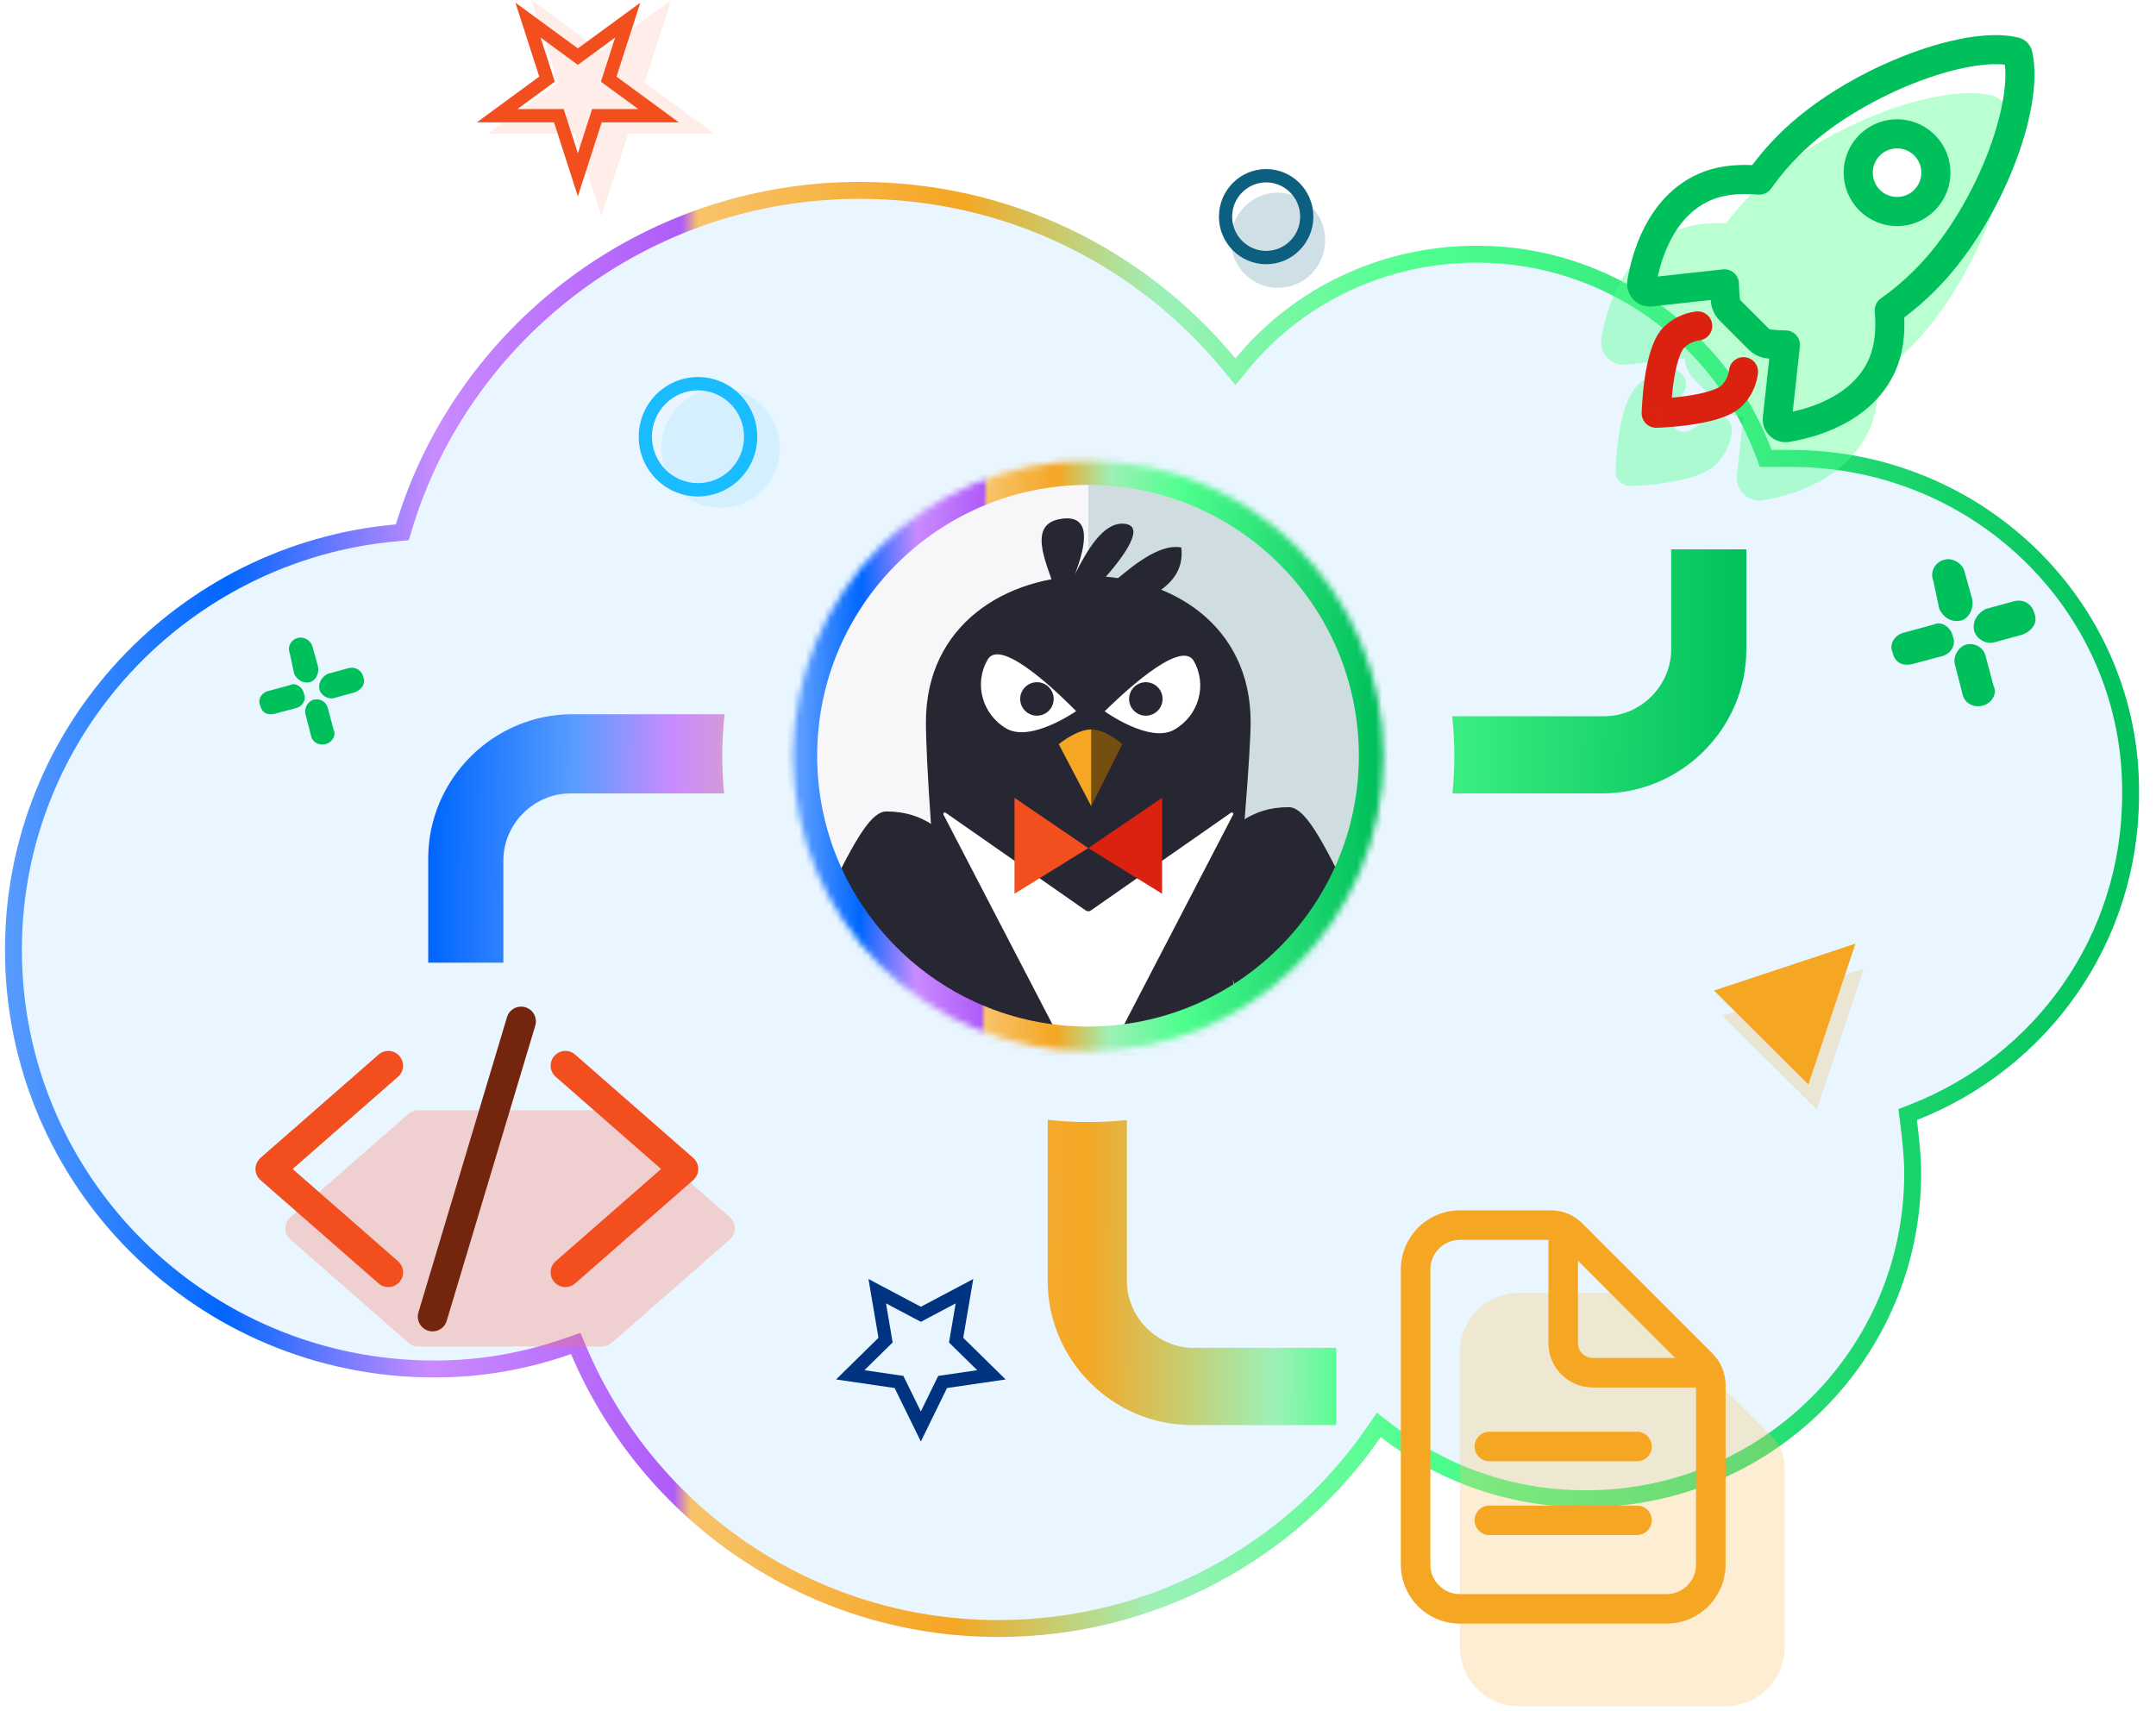 <svg viewBox="0 0 344 273" fill="none" xmlns="http://www.w3.org/2000/svg">
  <g filter="url(#filter0_d)">
    <path d="M287.94 67.382h-3.068c-7.157-19.007-25.562-32.584-47.035-32.584-15.338 0-29.312 6.788-38.515 17.989-14.315-17.31-35.788-28.171-59.987-28.171-34.765 0-64.418 23.08-73.962 54.646C30.608 82.316 3 111.505 3 147.144c0 37.675 30.675 68.222 68.508 68.222 7.839 0 14.997-1.358 21.814-3.733 11.248 26.474 37.492 45.142 68.167 45.142 25.222 0 47.718-12.559 61.01-31.905 9.203 7.127 20.451 11.2 32.721 11.2 29.653 0 53.511-23.759 53.511-53.288 0-2.715-.341-5.77-.682-8.485 20.792-8.146 35.448-28.171 35.448-51.93.34-30.208-24.541-54.985-55.557-54.985z" fill="#E9F6FF"/>
    <path d="M283.611 67.857l.328.873H287.94c30.291 0 54.54 24.189 54.208 53.621v.016c0 23.183-14.297 42.723-34.59 50.674l-.977.383.13 1.041c.341 2.716.672 5.695.672 8.317 0 28.779-23.25 51.94-52.163 51.94-11.962 0-22.921-3.968-31.895-10.918l-1.129-.875-.808 1.177c-13.047 18.989-35.131 31.32-59.899 31.32-30.113 0-55.882-18.325-66.926-44.321l-.493-1.161-1.192.415c-6.685 2.33-13.693 3.659-21.37 3.659-37.093 0-67.16-29.949-67.16-66.874 0-34.925 27.059-63.545 61.143-66.54l.909-.08.264-.873c9.375-31.007 38.511-53.687 72.671-53.687 23.784 0 44.88 10.671 58.948 27.682l1.043 1.261 1.038-1.264c8.946-10.888 22.538-17.497 37.473-17.497 20.892 0 38.807 13.21 45.774 31.71z" stroke="url(#paint0_linear)" stroke-width="2.697"/>
  </g>
  <path d="M231.747 126.594c.199-1.962.301-3.954.301-5.969 0-2.144-.116-4.261-.341-6.345h24.245c5.833 0 10.694-4.861 10.694-10.694V87.655h11.99v15.931c0 12.638-10.369 23.008-23.008 23.008h-23.881z" fill="url(#paint1_linear)" style="mix-blend-mode:multiply"/>
  <path d="M167.162 178.675c2.128.235 4.29.356 6.481.356 2.079 0 4.133-.109 6.157-.321v25.657c0 5.833 4.861 10.694 10.694 10.694h22.714v12.314h-23.039c-12.638 0-23.007-10.37-23.007-23.008v-25.692z" fill="url(#paint2_linear)" style="mix-blend-mode:multiply"/>
  <path d="M115.539 126.594h-24.53c-5.833 0-10.694 4.861-10.694 10.694v16.308h-11.99v-16.632c0-12.638 10.37-23.008 23.008-23.008h24.281c-.248 2.189-.376 4.414-.376 6.669 0 2.015.102 4.007.301 5.969z" fill="url(#paint3_linear)" style="mix-blend-mode:multiply"/>
  <path d="M111.366 60.155c-5.214 0-9.457 4.276-9.457 9.529 0 5.253 4.243 9.529 9.457 9.529s9.458-4.276 9.458-9.529c0-5.253-4.24-9.529-9.458-9.529zm0 16.934c-4.054 0-7.348-3.324-7.348-7.404 0-4.08 3.294-7.404 7.348-7.404s7.349 3.324 7.349 7.404c0 4.08-3.295 7.404-7.349 7.404z" fill="#1ABCFE"/>
  <path opacity=".1" d="M114.978 61.971c-5.214 0-9.458 4.276-9.458 9.529 0 5.253 4.244 9.529 9.458 9.529s9.458-4.276 9.458-9.529c0-5.253-4.24-9.529-9.458-9.529z" fill="#1ABCFE"/>
  <path d="M146.926 230l4.176-8.535 9.352-1.368-6.766-6.644 1.599-9.38-8.357 4.429-8.361-4.429 1.595 9.38-6.762 6.644 9.339 1.368 4.185 8.535zm-4.501-15.803l-1.059-6.239 5.56 2.945 5.555-2.941-1.063 6.24 4.501 4.42-6.222.91-2.775 5.674-2.785-5.674-6.213-.91 4.501-4.425z" fill="#003380"/>
  <path opacity=".1" d="M95.944 34.511l4.263-13.182h13.794l-11.152-8.151L107.107 0 95.944 8.146 84.787 0 89.044 13.178l-11.153 8.146h13.795l4.258 13.187z" fill="#F24E1E"/>
  <path d="M92.2 31.328l3.805-11.803h12.313l-9.955-7.298L102.164.427 92.2 7.721 82.24.427 86.041 12.226l-9.955 7.294h12.313L92.2 31.328zm-3.678-18.289l-2.269-7.047L92.2 10.348l5.952-4.357-2.269 7.047 5.952 4.361h-7.361L92.2 24.446l-2.269-7.047h-7.361l5.952-4.361z" fill="#F24E1E"/>
  <path opacity=".2" d="M211.444 38.334c0-4.187-3.379-7.591-7.534-7.591-4.155 0-7.534 3.405-7.534 7.591s3.379 7.591 7.534 7.591c4.155 0 7.534-3.405 7.534-7.591z" fill="#0D5F80"/>
  <path d="M209.554 34.566c0-4.187-3.379-7.591-7.534-7.591-4.155 0-7.534 3.405-7.534 7.591 0 4.187 3.379 7.591 7.534 7.591 4.155 0 7.534-3.405 7.534-7.591zm-7.534 5.466c-2.991 0-5.425-2.452-5.425-5.466 0-3.014 2.434-5.466 5.425-5.466 2.991 0 5.425 2.452 5.425 5.466 0 3.014-2.434 5.466-5.425 5.466z" fill="#0D5F80"/>
  <path d="M57.952 107.961c.458 1.126-.228 2.048-1.346 2.509l-3.378.921c-.914.23-2.032-.462-2.262-1.382-.228-1.152.458-2.048 1.347-2.509l3.378-.921c1.143-.231 2.031.46 2.26 1.382zM49.619 117.356l-.89-3.456c-.228-.897.431-2.047 1.347-2.278 1.119-.23 2.034.461 2.237 1.381l.914 3.431c.458.922-.228 2.074-1.373 2.304-.889.205-2.007-.23-2.236-1.382zM48.502 110.699c.431.922-.229 2.074-1.372 2.304l-3.354.896c-1.143.257-2.032-.204-2.26-1.356-.458-.922.228-2.073 1.346-2.305l3.379-.921c.889-.459 2.031.231 2.261 1.382zM49.853 103.149l.89 3.2c.228 1.151-.432 2.304-1.347 2.508-1.119.23-2.034-.436-2.465-1.357l-.686-3.224c-.458-1.127.228-2.279 1.347-2.509.915-.232 2.033.46 2.262 1.382zM324.579 97.798c.63 1.549-.314 2.815-1.851 3.449l-4.646 1.267c-1.257.316-2.794-.635-3.11-1.901-.313-1.583.63-2.815 1.853-3.449l4.646-1.267c1.571-.317 2.794.632 3.108 1.901zM313.124 110.716l-1.224-4.752c-.314-1.233.594-2.815 1.852-3.133 1.54-.316 2.797.634 3.077 1.9l1.257 4.718c.63 1.267-.314 2.851-1.887 3.168-1.223.282-2.761-.316-3.075-1.901zM311.587 101.564c.593 1.268-.315 2.851-1.887 3.168l-4.612 1.233c-1.571.352-2.794-.282-3.108-1.865-.629-1.268.314-2.851 1.852-3.17l4.646-1.266c1.222-.632 2.794.318 3.109 1.9zM313.443 91.182l1.224 4.4c.313 1.583-.594 3.168-1.852 3.449-1.539.316-2.797-.6-3.39-1.866l-.944-4.434c-.63-1.549.314-3.134 1.852-3.45 1.258-.319 2.796.632 3.11 1.901z" fill="#00C05B"/>
  <path opacity=".2" d="M297.383 154.557l-7.516 22.486-15.054-14.998 22.57-7.488z" fill="#F5A623"/>
  <path d="M296.046 150.56l-7.515 22.486-15.055-14.998 22.57-7.488z" fill="#F5A623"/>
  <path opacity=".3" d="M96.529 177.146v.047c.388.079.761.257 1.08.536l18.84 16.485c.511.447.805 1.093.805 1.772s-.294 1.326-.805 1.773l-18.84 16.485c-.319.279-.692.457-1.08.536v.047H66.252v-.047c-.388-.079-.761-.257-1.08-.536l-18.84-16.485c-.511-.447-.804-1.094-.804-1.773 0-.679.293-1.325.804-1.772l18.84-16.485c.319-.279.692-.457 1.08-.536v-.047h30.277z" fill="#FA7360"/>
  <path d="M63.726 168.483c.857.979.757 2.467-.222 3.324L46.69 186.52l16.815 14.713c.979.856 1.078 2.344.222 3.323-.856.979-2.344 1.078-3.323.221l-18.84-16.485c-.511-.447-.804-1.093-.804-1.772 0-.68.293-1.326.804-1.773l18.84-16.485c.979-.857 2.467-.757 3.323.221zM88.442 168.483c.857-.978 2.344-1.078 3.323-.221l18.84 16.485c.511.447.805 1.093.805 1.773 0 .679-.294 1.325-.805 1.772l-18.84 16.485c-.979.857-2.467.758-3.323-.221s-.757-2.467.222-3.323l16.815-14.713-16.815-14.713c-.979-.857-1.078-2.345-.222-3.324z" fill="#F24E1E"/>
  <path d="M85.405 163.645c.374-1.246-.333-2.559-1.579-2.933-1.246-.373-2.559.334-2.932 1.579L66.763 209.392c-.374 1.246.333 2.559 1.579 2.933 1.246.374 2.559-.333 2.933-1.579l14.13-47.101z" fill="#73250E"/>
  <path opacity=".3" fill-rule="evenodd" clip-rule="evenodd" d="M242.35 206.305c-2.498 0-4.894.992-6.661 2.759-1.766 1.767-2.759 4.163-2.759 6.661v47.101c0 2.498.993 4.894 2.759 6.661 1.767 1.767 4.163 2.759 6.661 2.759h32.971c2.498 0 4.894-.992 6.661-2.759 1.767-1.767 2.759-4.163 2.759-6.661V234.16c0-1.873-.744-3.669-2.069-4.994l-20.792-20.792c-1.325-1.325-3.121-2.069-4.995-2.069H242.35z" fill="#F8C369"/>
  <path fill-rule="evenodd" clip-rule="evenodd" d="M232.93 193.116c-2.498 0-4.894.993-6.661 2.759-1.766 1.767-2.759 4.163-2.759 6.661v47.101c0 2.499.993 4.895 2.759 6.661 1.767 1.767 4.163 2.759 6.661 2.759h32.971c2.498 0 4.894-.992 6.661-2.759 1.767-1.766 2.759-4.162 2.759-6.661v-28.665c0-1.874-.744-3.67-2.069-4.995l-20.792-20.792c-1.325-1.324-3.121-2.069-4.995-2.069H232.93zm-3.33 6.09c.883-.883 2.081-1.38 3.33-1.38h14.535c.625 0 1.223.249 1.665.69l20.792 20.792c.441.441.689 1.04.689 1.664v28.665c0 1.249-.496 2.447-1.379 3.331-.884.883-2.082 1.379-3.331 1.379H232.93c-1.249 0-2.447-.496-3.33-1.379-.883-.884-1.38-2.082-1.38-3.331v-47.101c0-1.249.497-2.447 1.38-3.33z" fill="#F5A623"/>
  <path fill-rule="evenodd" clip-rule="evenodd" d="M249.416 194.294c1.3 0 2.355 1.055 2.355 2.355v17.663c0 .625.248 1.224.689 1.665.442.442 1.041.69 1.666.69h17.662c1.301 0 2.356 1.054 2.356 2.355s-1.055 2.355-2.356 2.355h-17.662c-1.874 0-3.671-.744-4.996-2.069-1.325-1.325-2.069-3.122-2.069-4.996v-17.663c0-1.3 1.054-2.355 2.355-2.355zM235.285 230.797c0-1.301 1.055-2.355 2.355-2.355h23.551c1.3 0 2.355 1.054 2.355 2.355s-1.055 2.355-2.355 2.355H237.64c-1.3 0-2.355-1.054-2.355-2.355zM235.285 242.573c0-1.301 1.055-2.355 2.355-2.355h23.551c1.3 0 2.355 1.054 2.355 2.355 0 1.3-1.055 2.355-2.355 2.355H237.64c-1.3 0-2.355-1.055-2.355-2.355z" fill="#F5A623"/>
  <mask id="a" maskUnits="userSpaceOnUse" x="126" y="73" width="95" height="95">
    <path d="M173.642 167.725c26.013 0 47.101-21.087 47.101-47.1 0-26.014-21.088-47.101-47.101-47.101-26.013 0-47.1 21.088-47.1 47.101 0 26.013 21.087 47.1 47.1 47.1z" fill="#fff"/>
  </mask>
  <g mask="url(#a)">
    <path fill-rule="evenodd" clip-rule="evenodd" d="M173.642 167.725c-25.207 0-47.1-21.893-47.1-47.1 0-25.208 21.893-47.101 47.1-47.101" fill="#F7F7FA"/>
    <path fill-rule="evenodd" clip-rule="evenodd" d="M173.642 73.524c25.207 0 47.101 21.894 47.101 47.101 0 25.207-21.894 47.1-47.101 47.1" fill="#CFDDE0"/>
    <path d="M199.548 115.208c0 8.815-5.181 67.921-9.42 76.046 0 0-3.332 3.083-7.419 3.083-2.89 0-6.157-2.355-8.89-2.355-2.918 0-6.56 2.355-9.715 2.355-3.979 0-7.183-3.083-7.183-3.083-4.71-8.831-9.184-63.872-9.184-76.046 0-15.543 12.783-23.315 25.905-23.315 13.123 0 25.906 7.772 25.906 23.315z" fill="#272733"/>
    <path d="M238.406 174.392c-20.241-16.159-26.578-45.604-32.791-45.604-6.214 0-8.948 3.401-12.328 6.177-3.38 2.775-9.448 9.78-6.37 19.797 3.077 10.018 13.408 11.639 13.408 11.639-2.621-3.141-3.666-10.298-3.666-10.298 2.569 9.999 13.381 12.857 13.381 12.857-3.816-4.474-6.15-13.574-6.15-13.574 7.387 16.66 18.858 16.559 18.858 16.559-5.717-5.353-10.92-17.412-10.92-17.412 8.286 15.212 26.578 19.859 26.578 19.859zM135.221 155.216s-5.203 12.058-10.92 17.413c0 0 11.471.101 18.859-16.56 0 0-2.334 9.101-6.15 13.575 0 0 10.812-2.859 13.381-12.858 0 0-1.045 7.158-3.666 10.298 0 0 10.331-1.62 13.407-11.638 3.077-10.017-2.99-17.022-6.37-19.797-3.38-2.775-6.114-6.177-12.327-6.177-6.214 0-12.552 29.446-32.792 45.604 0 0 18.291-4.647 26.578-19.86z" fill="#272733"/>
    <path d="M150.533 129.974c-.114-.219.142-.443.344-.302l22.361 15.601c.243.17.566.17.808 0l22.362-15.601c.202-.141.457.083.344.302L174.82 172.2l-.58.833c-.29.416-.906.416-1.196 0l-.579-.833-21.932-42.226z" fill="#fff"/>
    <path d="M161.867 127.296l11.775 8.022-11.775 7.284v-15.306z" fill="#F24E1E"/>
    <path d="M173.644 135.319l11.773-8.022v15.306l-11.773-7.284z" fill="#DB210F"/>
    <path d="M174.114 128.632l4.945-9.891s-2.59-2.356-4.945-2.356" fill="#754F10"/>
    <path d="M174.113 116.386c-2.355 0-5.181 2.355-5.181 2.355l5.181 9.891" fill="#F5A623"/>
    <path d="M187.333 116.438c-3.927 2.217-11.079-2.943-11.079-2.943 1.99-1.959 12.079-11.782 14.219-8.029 2.193 3.842.787 8.755-3.14 10.972zM160.578 116.242c-3.892-2.273-5.226-7.205-2.977-11.016 2.197-3.724 12.137 6.251 14.1 8.238 0 0-7.23 5.053-11.123 2.778z" fill="#fff"/>
    <circle cx="182.823" cy="111.521" r="2.671" fill="#272733"/>
    <circle cx="165.448" cy="111.521" r="2.671" fill="#272733"/>
    <path d="M185.182 94.148c2.252-1.578 3.672-3.763 3.297-6.799-3.637-.671-8.058 3.214-10.833 5.523-.512-.026-1.366-.074-1.884-.076 3.765-4.19 7.324-9.201 3.297-9.244-3.034-.033-5.49 4.01-7.536 8.031 1.77-4.627 2.766-9.646-2.355-8.776-5.076.862-2.44 6.534-.942 10.911l16.956.43z" fill="#272733"/>
    <path d="M173.597 166.221c25.207 0 45.642-20.434 45.642-45.642 0-25.208-20.435-45.643-45.642-45.643-25.208 0-45.643 20.435-45.643 45.643 0 25.208 20.435 45.642 45.643 45.642z" stroke="url(#paint4_linear)" stroke-width="4.857" stroke-miterlimit="10"/>
  </g>
  <g opacity=".4" fill="#50FF8F">
    <path d="M320.088 17.483v-.013c-.122-.538-.393-1.031-.781-1.423-.388-.392-.877-.668-1.414-.797-4.324-1.055-11.125.07-18.663 3.088-7.597 3.047-14.715 7.545-19.527 12.365-1.542 1.534-2.974 3.174-4.287 4.908-3.24-.145-6.094.316-8.498 1.365-8.378 3.687-10.77 13.122-11.407 16.996-.092.55-.056 1.115.105 1.649.162.534.444 1.024.826 1.431.382.407.852.721 1.375.916s1.084.268 1.639.211h.019l9.332-1.018c.012.119.025.228.035.328.12 1.137.627 2.199 1.436 3.006l4.555 4.557c.806.81 1.867 1.318 3.005 1.438l.311.033-1.015 9.321v.019c-.052.502.001 1.009.157 1.49.155.48.409.923.745 1.299.336.377.747.679 1.206.887.46.209.958.319 1.463.324.201 0.0.403-.016.602-.049 3.895-.627 13.326-2.99 17.003-11.413 1.04-2.388 1.5-5.231 1.371-8.465 1.742-1.31 3.389-2.743 4.926-4.287 4.851-4.826 9.363-11.886 12.378-19.373 3.002-7.452 4.132-14.305 3.103-18.794z"/>
    <path d="M274.307 66.287c-.561-.07-1.129.068-1.596.387-.927.634-1.859 1.261-2.799 1.872-1.902 1.236-4.177-.934-3.047-2.902l1.763-3.047c.252-.369.392-.802.404-1.249.012-.447-.105-.887-.337-1.268-.232-.382-.57-.688-.972-.882s-.851-.269-1.295-.215c-1.956.247-3.775 1.139-5.169 2.533-.531.532-2.146 2.149-3.015 8.308-.248 1.769-.403 3.55-.467 5.335-.008.31.046.618.159.907.113.289.283.551.499.773.217.222.475.398.761.519.285.12.592.182.902.182h.058c1.787-.063 3.569-.218 5.34-.464 6.162-.871 7.778-2.487 8.309-3.018 1.401-1.395 2.29-3.222 2.523-5.186.075-.611-.096-1.226-.475-1.711-.379-.485-.935-.799-1.546-.875z"/>
  </g>
  <path d="M310.155 26.8c0 4.127-3.345 7.473-7.473 7.473-4.127 0-7.473-3.346-7.473-7.473s3.346-7.473 7.473-7.473c4.128 0 7.473 3.346 7.473 7.473z" fill="#fff"/>
  <path fill-rule="evenodd" clip-rule="evenodd" d="M313.527 6.074c3.114-.553 6.094-.674 8.514-.084.544.131 1.04.413 1.43.813.385.396.652.892.77 1.432.569 2.492.451 5.497-.104 8.635-.561 3.178-1.598 6.647-3.002 10.13-2.797 6.94-7.139 14.15-12.371 19.355-1.538 1.547-3.186 2.98-4.931 4.287.114 2.849-.211 5.796-1.372 8.46l-.001.003c-1.881 4.303-5.27 7.004-8.534 8.682-3.256 1.673-6.529 2.405-8.47 2.716-.548.088-1.109.05-1.64-.114-.532-.163-1.019-.446-1.424-.828-.404-.381-.716-.851-.91-1.372-.195-.521-.267-1.08-.211-1.633.001-.007.001-.013.002-.02l1.023-9.318c-.104-.01-.207-.021-.311-.033-1.139-.117-2.203-.626-3.01-1.44-.001-.002-.003-.004-.005-.006l-4.536-4.535-.006-.006c-.813-.806-1.321-1.869-1.439-3.008-.012-.109-.024-.218-.034-.327l-9.327 1.024c-.005.001-.011.001-.016.002-.554.057-1.114-.015-1.636-.209-.522-.194-.992-.506-1.374-.912-.382-.405-.665-.893-.828-1.426-.163-.532-.202-1.095-.112-1.645l.001-.004c.318-1.935 1.053-5.202 2.728-8.454 1.68-3.261 4.38-6.648 8.68-8.538l.006-.003c2.665-1.163 5.629-1.487 8.495-1.362 1.308-1.739 2.739-3.381 4.285-4.914 5.22-5.215 12.538-9.555 19.524-12.35 3.506-1.403 6.987-2.441 10.146-3.002zm-8.421 7.312c-6.57 2.629-13.306 6.665-17.971 11.327l-.006.006c-1.666 1.653-3.185 3.447-4.54 5.362-.479.676-1.28 1.046-2.105.971-2.826-.256-5.44-.016-7.548.903-3.024 1.331-5.051 3.76-6.417 6.412-1.052 2.043-1.667 4.136-2.021 5.756l10.386-1.14c.653-.072 1.305.136 1.795.572.491.436.774 1.058.78 1.715.008.808.056 1.616.146 2.42 0 .008.001.016.002.024.007.072.04.14.091.191.003.003.007.006.01.01l4.554 4.554.01.009c.051.052.118.084.191.091.008.001.017.002.026.003.798.089 1.601.138 2.404.145.656.006 1.278.29 1.714.78.435.49.643 1.142.571 1.794l-1.139 10.379c1.62-.349 3.718-.961 5.764-2.013 2.654-1.364 5.08-3.389 6.402-6.41.921-2.114 1.16-4.716.918-7.534-.071-.823.3-1.621.976-2.097 1.921-1.354 3.72-2.873 5.376-4.54.003-.003.007-.006.01-.01 4.687-4.661 8.72-11.295 11.344-17.803 1.306-3.242 2.241-6.399 2.736-9.202.402-2.272.497-4.214.324-5.744-1.44-.163-3.316-.07-5.551.326-2.787.495-5.96 1.431-9.232 2.741zm-2.422 10.291c-.767 0-1.516.227-2.153.653-.637.426-1.133 1.031-1.427 1.739-.293.708-.369 1.487-.22 2.238.15.751.519 1.442 1.061 1.984l.001.002c.36.36.786.645 1.256.84.47.195.973.295 1.482.295.508 0 1.011-.1 1.481-.295.47-.195.896-.48 1.256-.84l.002-.002c.541-.542.91-1.232 1.06-1.984.15-.751.073-1.53-.22-2.238-.294-.708-.79-1.313-1.427-1.739-.637-.426-1.386-.653-2.152-.653zm-4.732-3.207c1.4-.936 3.047-1.435 4.732-1.435 1.684 0 3.331.499 4.731 1.435 1.401.936 2.493 2.266 3.137 3.823.645 1.556.813 3.269.485 4.921-.329 1.651-1.14 3.168-2.33 4.359-.79.792-1.729 1.421-2.763 1.849-1.033.429-2.141.649-3.26.649-1.12 0-2.228-.221-3.261-.649-1.034-.429-1.973-1.057-2.763-1.849-1.19-1.191-2.001-2.708-2.33-4.359-.328-1.652-.16-3.365.485-4.921.644-1.556 1.736-2.887 3.137-3.823z" fill="#00C05B"/>
  <path fill-rule="evenodd" clip-rule="evenodd" d="M273.182 51.723c.156 1.273-.749 2.431-2.022 2.587-.931.114-1.798.536-2.463 1.199-.223.225-.583.842-.938 2.005-.333 1.09-.583 2.387-.764 3.673-.113.802-.197 1.578-.258 2.266.688-.062 1.464-.145 2.267-.259 1.287-.182 2.583-.431 3.673-.764 1.166-.357 1.78-.717 2.001-.939l.004-.004c.664-.661 1.086-1.527 1.197-2.458.153-1.273 1.309-2.181 2.582-2.029 1.273.153 2.181 1.308 2.028 2.581-.235 1.966-1.126 3.795-2.529 5.193-1.058 1.057-2.59 1.686-3.925 2.094-1.413.432-2.972.723-4.382.922-1.42.2-2.748.316-3.716.381-.486.033-.886.053-1.166.065-.141.006-.252.01-.329.013l-.09.003-.026.001-.01 0s-.001 0-.06-2.321c-2.321-.059-2.321-.059-2.321-.06v-.011l.001-.025.003-.09c.002-.077.007-.188.013-.328.012-.281.032-.68.065-1.165.065-.968.18-2.295.381-3.715.198-1.409.489-2.969.92-4.381.409-1.337 1.037-2.869 2.092-3.928l.004-.004c1.397-1.395 3.221-2.284 5.181-2.525 1.272-.156 2.431.749 2.587 2.021zm-8.926 14.212l-2.321-.06c-.016.636.229 1.252.679 1.701.45.45 1.065.695 1.701.679l-.059-2.321z" fill="#DB210F"/>
  <defs>
    <linearGradient id="paint0_linear" x1="3" y1="140.709" x2="343.488" y2="142.723" gradientUnits="userSpaceOnUse">
      <stop stop-color="#599CFF"/>
      <stop offset=".103" stop-color="#06F"/>
      <stop offset=".2" stop-color="#C98BFF"/>
      <stop offset=".315" stop-color="#AF5CF8"/>
      <stop offset=".323" stop-color="#F8C369"/>
      <stop offset=".446" stop-color="#F5A623"/>
      <stop offset=".539" stop-color="#9EF0B7"/>
      <stop offset=".659" stop-color="#50FF8F"/>
      <stop offset="1" stop-color="#00C05B"/>
    </linearGradient>
    <linearGradient id="paint1_linear" x1="68.325" y1="157.523" x2="278.628" y2="158.8" gradientUnits="userSpaceOnUse">
      <stop stop-color="#06F"/>
      <stop offset=".11" stop-color="#599CFF"/>
      <stop offset=".184" stop-color="#C98BFF"/>
      <stop offset=".341" stop-color="#F8C369"/>
      <stop offset=".498" stop-color="#F5A623"/>
      <stop offset=".643" stop-color="#9EF0B7"/>
      <stop offset=".698" stop-color="#50FF8F"/>
      <stop offset="1" stop-color="#00C05B"/>
    </linearGradient>
    <linearGradient id="paint2_linear" x1="68.325" y1="157.523" x2="278.628" y2="158.8" gradientUnits="userSpaceOnUse">
      <stop stop-color="#06F"/>
      <stop offset=".11" stop-color="#599CFF"/>
      <stop offset=".184" stop-color="#C98BFF"/>
      <stop offset=".341" stop-color="#F8C369"/>
      <stop offset=".498" stop-color="#F5A623"/>
      <stop offset=".643" stop-color="#9EF0B7"/>
      <stop offset=".698" stop-color="#50FF8F"/>
      <stop offset="1" stop-color="#00C05B"/>
    </linearGradient>
    <linearGradient id="paint3_linear" x1="68.325" y1="157.523" x2="278.628" y2="158.8" gradientUnits="userSpaceOnUse">
      <stop stop-color="#06F"/>
      <stop offset=".11" stop-color="#599CFF"/>
      <stop offset=".184" stop-color="#C98BFF"/>
      <stop offset=".341" stop-color="#F8C369"/>
      <stop offset=".498" stop-color="#F5A623"/>
      <stop offset=".643" stop-color="#9EF0B7"/>
      <stop offset=".698" stop-color="#50FF8F"/>
      <stop offset="1" stop-color="#00C05B"/>
    </linearGradient>
    <linearGradient id="paint4_linear" x1="127.954" y1="120.584" x2="219.238" y2="120.952" gradientUnits="userSpaceOnUse">
      <stop stop-color="#599CFF"/>
      <stop offset=".103" stop-color="#06F"/>
      <stop offset=".2" stop-color="#C98BFF"/>
      <stop offset=".315" stop-color="#AF5CF8"/>
      <stop offset=".323" stop-color="#F8C369"/>
      <stop offset=".446" stop-color="#F5A623"/>
      <stop offset=".539" stop-color="#9EF0B7"/>
      <stop offset=".659" stop-color="#50FF8F"/>
      <stop offset="1" stop-color="#00C05B"/>
    </linearGradient>
    <filter id="filter0_d" x=".794" y="24.616" width="342.706" height="236.572" filterUnits="userSpaceOnUse" color-interpolation-filters="sRGB">
      <feFlood flood-opacity="0" result="BackgroundImageFix"/>
      <feColorMatrix in="SourceAlpha" type="matrix" values="0 0 0 0 0 0 0 0 0 0 0 0 0 0 0 0 0 0 127 0"/>
      <feOffset dx="-2.206" dy="4.412"/>
      <feColorMatrix type="matrix" values="0 0 0 0 0.153 0 0 0 0 0.153 0 0 0 0 0.2 0 0 0 0.12 0"/>
      <feBlend mode="normal" in2="BackgroundImageFix" result="effect1_dropShadow"/>
      <feBlend mode="normal" in="SourceGraphic" in2="effect1_dropShadow" result="shape"/>
    </filter>
  </defs>
</svg>
